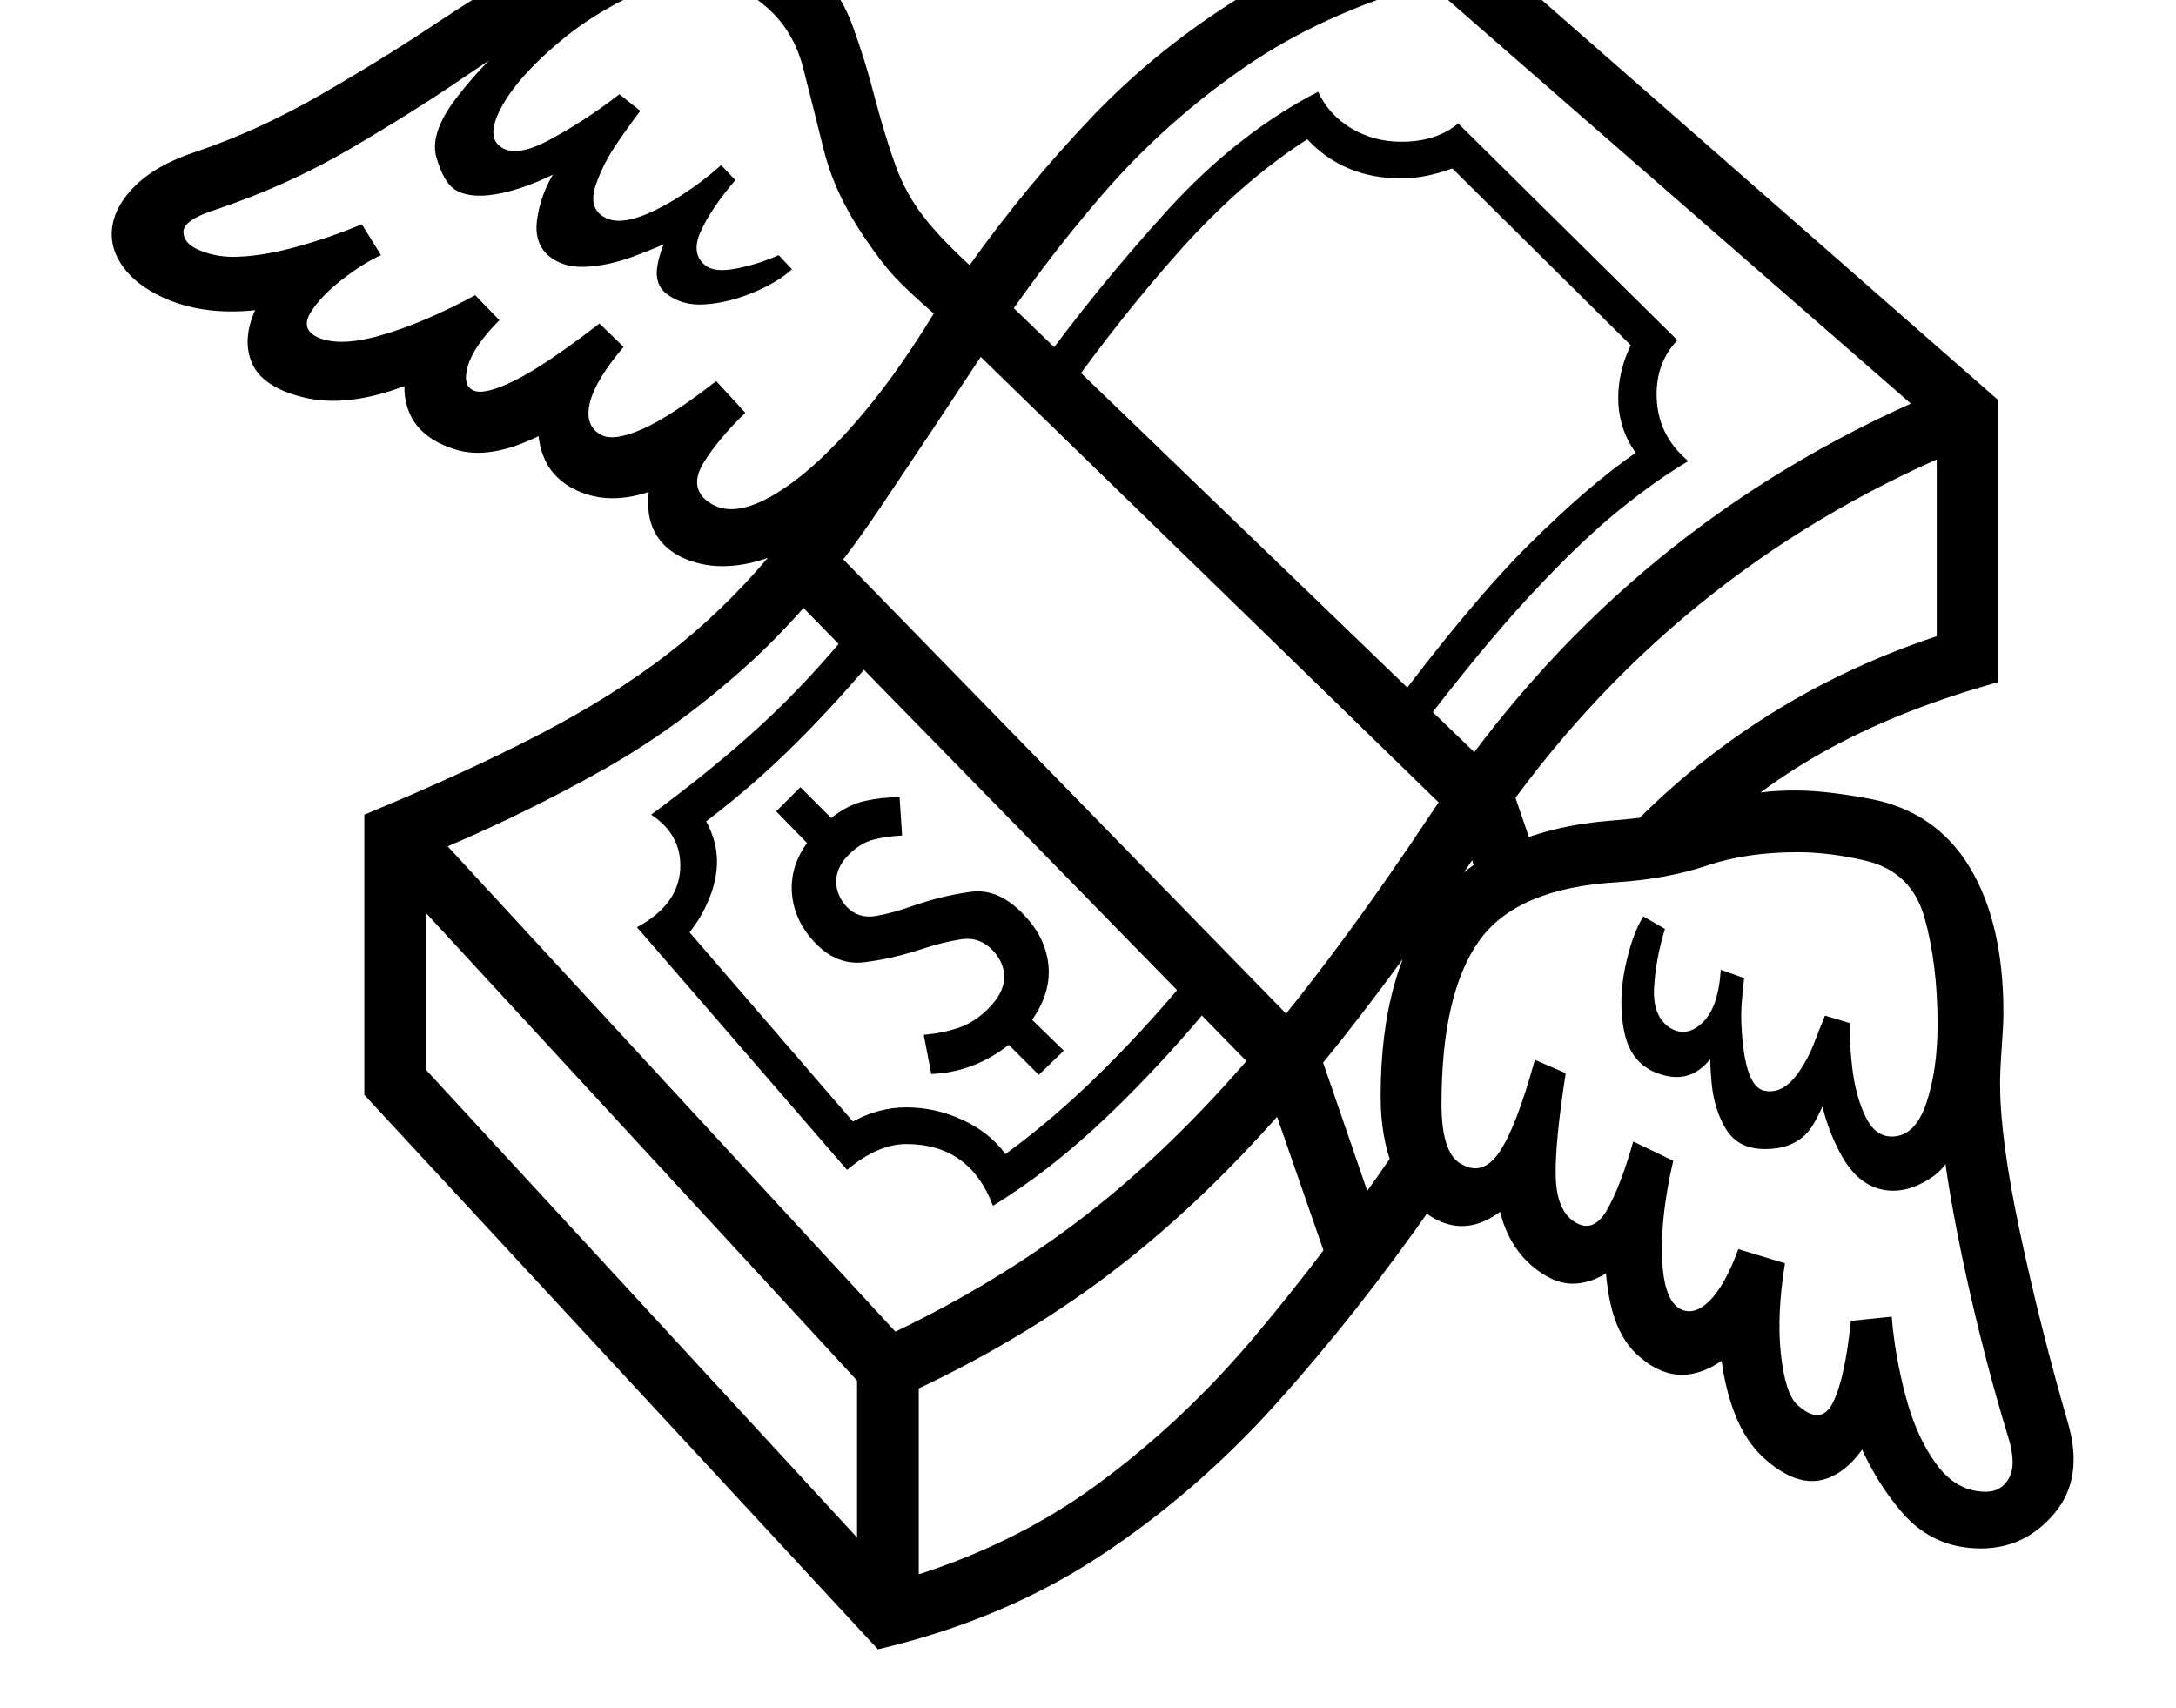 <svg xmlns="http://www.w3.org/2000/svg" viewBox="-10 0 2610 2048"><path d="M1018 1936v-293h74v293zm89-648-9-47q23-2 42-8.5t35-22.5q19-19 19.5-37t-13.5-33q-16-17-38.5-13.5T1093 1139q-34 11-66.5 15t-58.5-23q-25-26-28-58.5t18-61.5l-37-38 29-29 37 37q20-16 40.5-20.5t41.5-4.5l3 46q-19 1-34.5 5t-29.5 18q-15 15-15 32t13 31q14 14 34.5 10.5t45.5-12.5q35-12 68.5-16.5t63.5 27.5q26 27 29.5 60t-19.5 66l38 37-30 29-36-36q-42 33-93 35zm74 158q-28-74-104-74-34 0-71 31l-252-291q52-28 52-74 0-38-35-61 76-56 133-108.5T1016 748l34 27q-51 62-103 114t-110 96q13 24 13 48 0 22-9.5 45t-23.5 40l196 227q31-17 64-17 35 0 67.5 15t51.5 41q59-43 116.5-100t110.5-122l30 30q-64 79-133.5 145.5T1181 1446zM836 599q26 23 71 .5t98.5-81T1110 376q-31-27-46.5-43.5T1027 285q-36-53-49-105.5T953.5 82 910 9q-40-35-86-35-34 0-78.5 15.5T637 37q-34 17-92.5 57T410 178.5 247 252q-37 12-37 26t19 22 40 8q32 0 73-11t82-28l23 37q-22 10-47 29.5T363 374t5 29q26 14 77.5-.5T560 354l29 30q-31 31-38 55.5t9 29.5q14 4 49-13.5T709 388l29 28q-34 40-40.5 67t12.5 38q15 9 49.5-6t89.5-58l35 38q-32 31-49.5 59t1.5 45zm934 476-29-88-586-570 40-58 609 587 34 99zM789 352q-15-12-10-36t19-47l8 15q-25 12-56 23.5T691 320t-46-16q-14-15-11-39t14-46 20-29l14 4q-48 28-87.5 37t-59.5-4q-13-9-21.5-38t23.5-71q42-55 91.5-89T721-15l69-8Q716 5 665.5 46.5T594 124t-6 50q18 17 61.5-6.5T733 113l25 20q-16 21-30 42t-22 43q-13 33 12 44t80-22q30-18 57-42l17 18q-29 34-41.5 61.5T837 319q11 8 36.5 3t50.5-16l16 17q-18 16-47 28t-57 14-47-13zm275 1245q125-60 227.5-139t203-196.5T1711 969q217-326 571-485L1704-20q-128 36-222.5 101.5t-168.5 151T1175 415t-130 195q-76 113-158.5 187.5t-172 125T527 1015zm1148 114 28-1q-25 52-60 63.5t-76-26.5q-20-19-32-48.5t-17-66.5q-54 37-102-8-20-19-29-51.5t-9-78.5l26 13q-22 23-47 30t-48-6q-55-31-62-109l31 7q-56 64-110 29-29-19-44-56.5t-15-86.5q0-154 68-237t210-94q51-4 85-12.5t64.5-16 69.5-7.5q19 0 41 2.5t49 7.5q79 15 119.5 82t40.5 174q0 15-2 42t-2 44q0 66 24 178.5t57 226.5q20 67-15.5 109.5T2366 1857q-57 0-94-42.5t-60-103.5zm49-283q-40 0-64-45.5t-26-92.5l17-2q-5 29-22.5 59.5T2107 1378q-32 0-46.5-23.5T2043 1299t-1-55l5-10q11 22-13.5 44.5t-60.5 6.5q-28-13-35-48.5t1-75 22-62.5l26 15q-11 36-13 70t18 48q20 13 39.5-5t22.5-64l28 10q-2 16-3 31t0 30q4 69 27 74t42-23q11-16 17.5-33t13.5-34l30 9q-1 24 3 56t15.5 56 31.5 24q28 0 41.5-40t13.5-95q0-71-15.5-127t-71.5-69q-43-10-81-10-61 0-108.5 16t-107.5 20q-121 7-166 70.5t-45 195.5q0 57 22 71 27 17 47.5-13.5T1831 1271l37 16q-13 84-12 124t22 54q23 15 39.5-14t31.5-82l48 23q-15 64-13.5 114.5t20.5 62.5q17 10 36-8.5t35-62.5l56 17q-10 61-5 108t19 61q29 27 43.5-2t21.5-98l49-5q4 48 17 96.5t37 81 59 32.5q19 0 28-17t-2-51q-28-92-50-192.5t-30-175.5l20 7q-7 36-31 52t-46 16zm-577-542-32-27q102-137 174-208t126-108q-21-29-21-66 0-32 15-63l-214-212q-33 12-61 12-69 0-113-47-79 51-151.5 132T1266 476l-32-32q71-98 155.5-191T1571 110q13 28 40 44t60 16q42 0 68-22l263 260q-25 26-25 65 0 48 38 80-39 23-84.5 60T1825 714.5 1684 886zM124 281q0-29 26-56t75-43q74-25 148-67.5T508.5 31 605-28q137-72 219-72 72 0 135 54 37 31 53.5 76.5T1040 120q13 48 24.5 79.5t31.5 58 57 60.5q67-94 146.5-177.5t183-147T1723-102l664 582v338q-112 31-199.5 78T2025 1015l-102 1q161-177 390-253V551q-335 149-542 458-127 190-237.5 317T1307 1538t-261 148l-545-591v188l565 613q135-39 239-115t191-179.5 169-223.5l46 64q-92 132-189.5 240.5T1308 1867t-265 111l-616-665V977q123-51 210.5-96.5t153-96T911 669q-28 10-54.5 10T807 668q-22-11-32-30.5t-7-47.5q-54 18-96-7-17-11-25.5-26T636 523q-59 29-100 16-61-19-61-76-34 13-65 16.5t-58-3.5q-47-12-59.5-40t3.5-64q-58 6-103-12-34-14-51.5-35T124 281zm1472 1272-90-259-569-582 50-56 583 598 75 218z"/></svg>